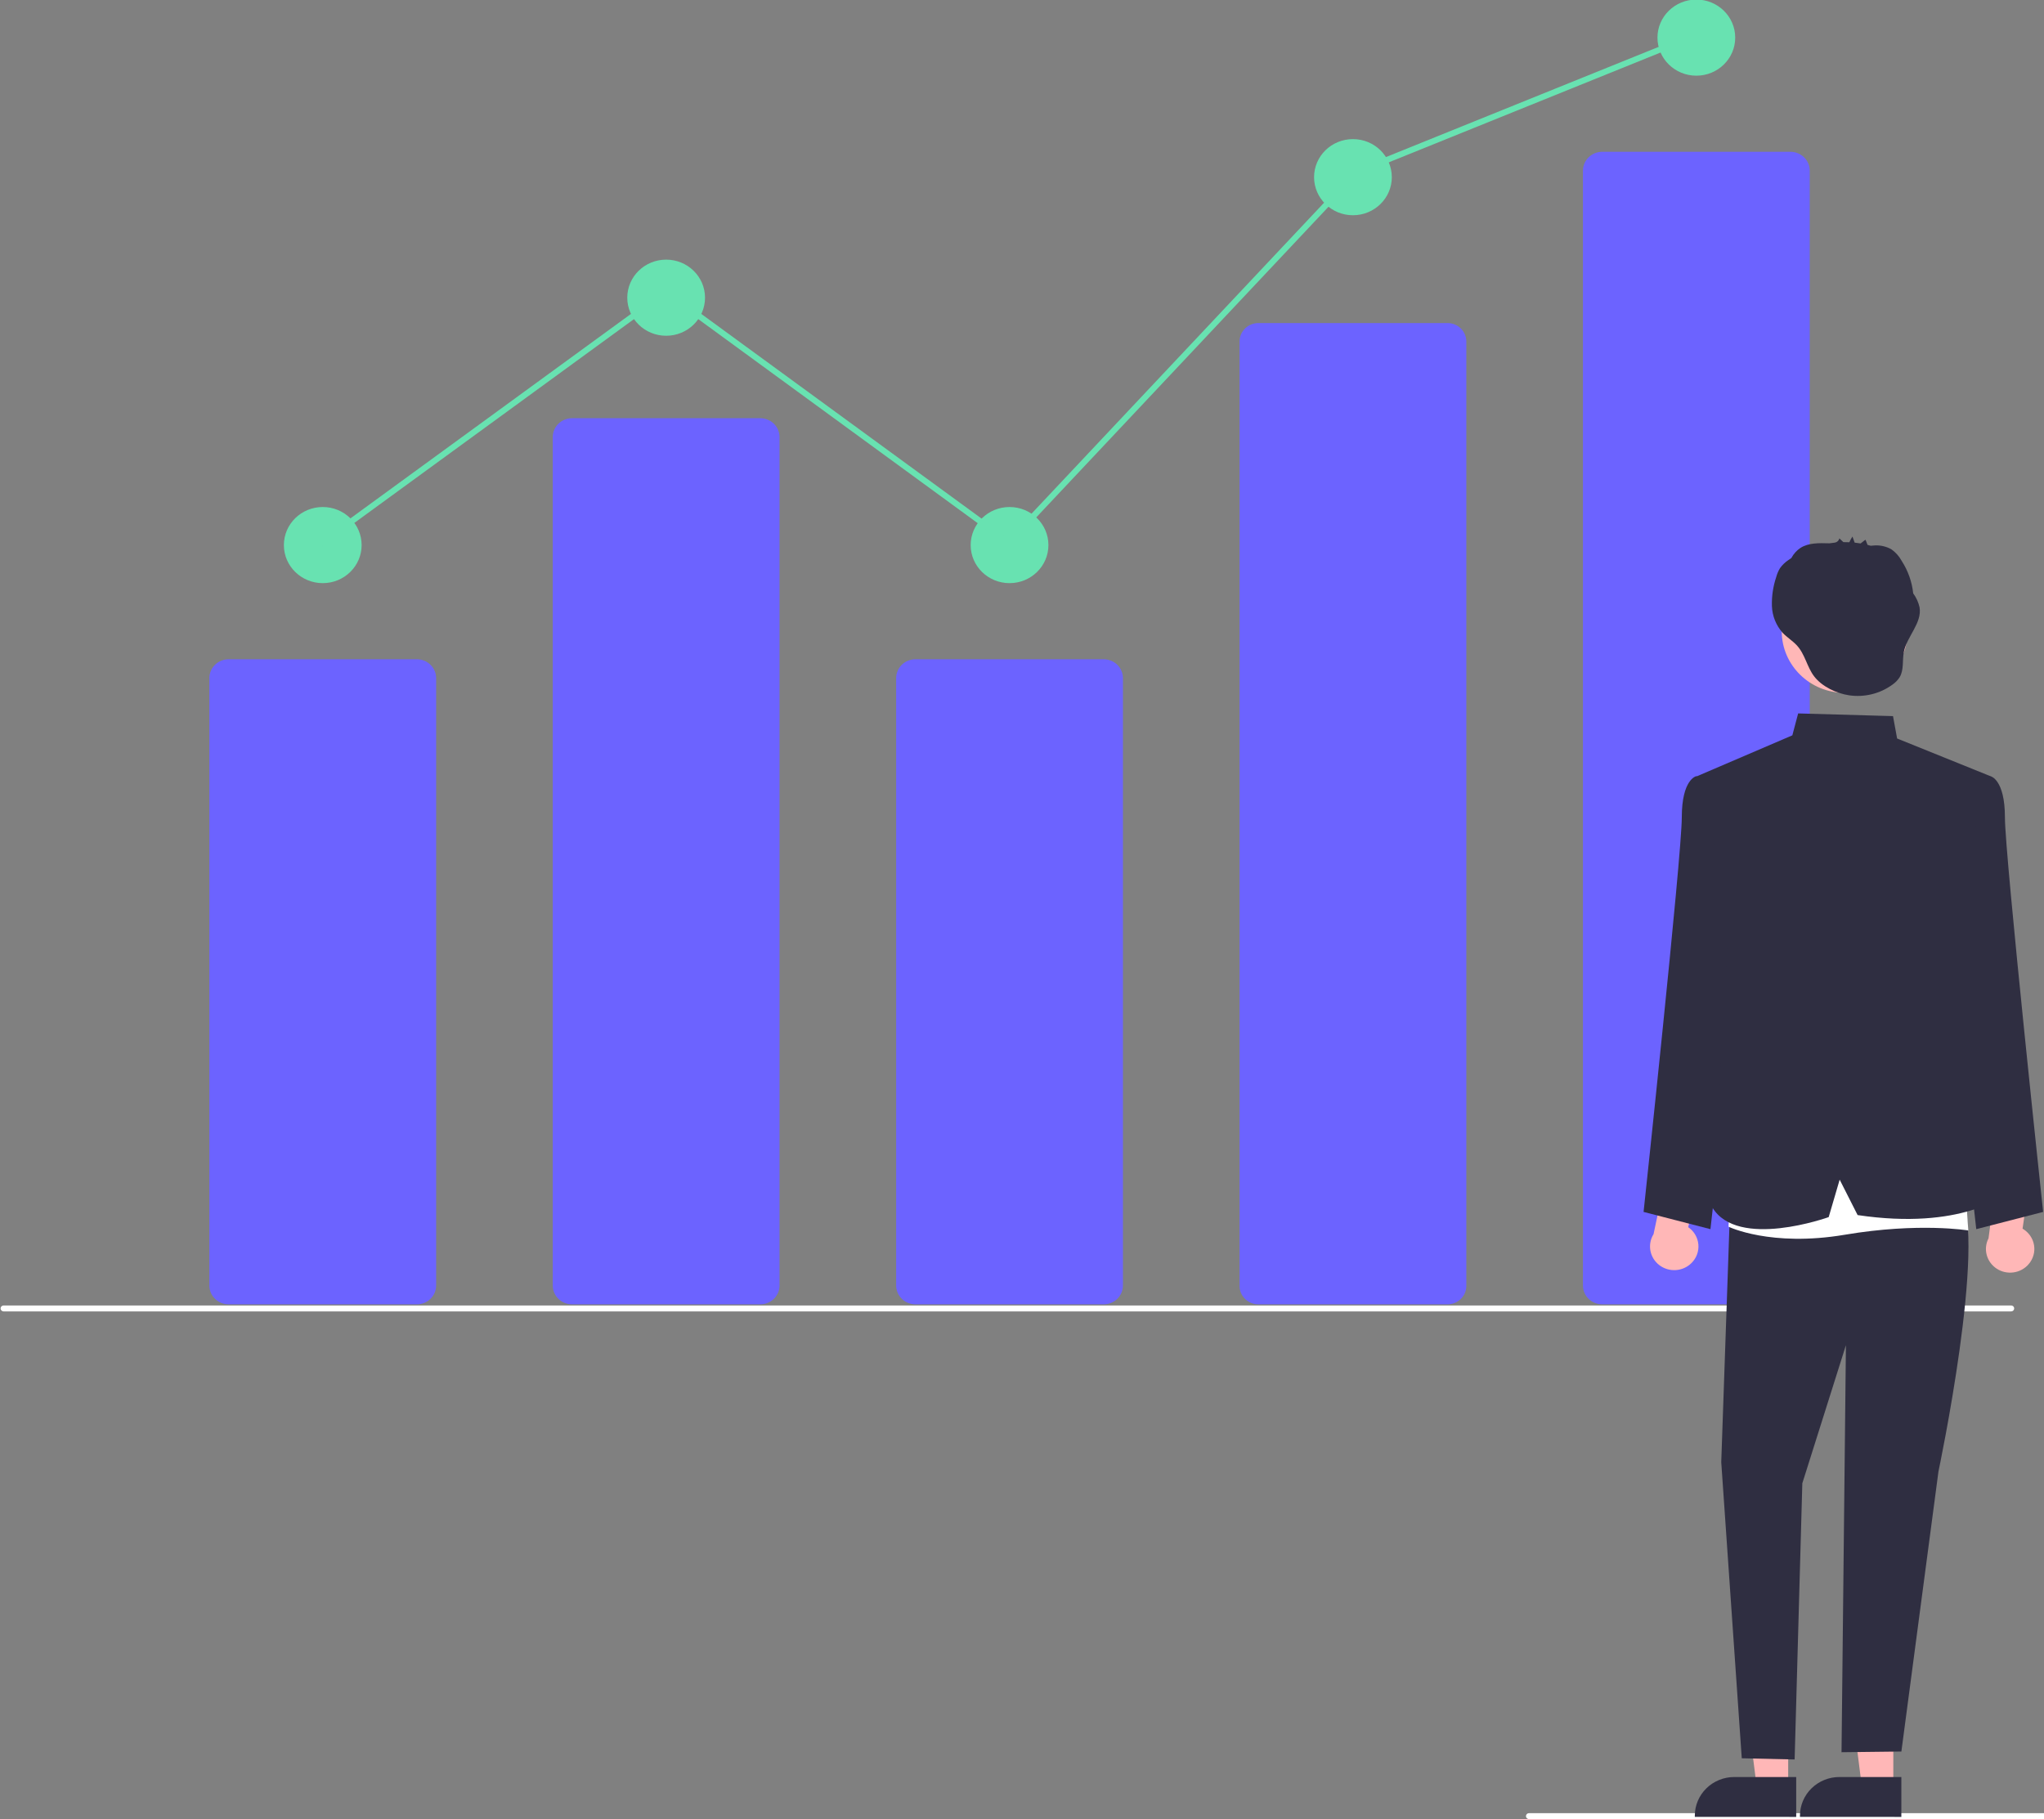 <svg width="464" height="413" viewBox="0 0 464 413" fill="none" xmlns="http://www.w3.org/2000/svg">
<rect x="0" y="0" width="464" height="413" fill="#808080" stroke="none"/>
<g clip-path="url(#clip0)">
<path d="M94.64 296.119H51.894C50.736 296.118 49.626 295.667 48.808 294.866C47.989 294.064 47.529 292.978 47.528 291.844V153.943C47.529 152.81 47.989 151.723 48.808 150.922C49.626 150.12 50.736 149.67 51.894 149.668H94.64C95.797 149.67 96.907 150.12 97.726 150.922C98.544 151.723 99.005 152.81 99.006 153.943V291.844C99.005 292.978 98.544 294.064 97.726 294.866C96.907 295.667 95.797 296.118 94.64 296.119Z" fill="#6C63FF"/>
<path d="M172.593 296.119H129.847C128.689 296.118 127.58 295.667 126.761 294.866C125.943 294.064 125.482 292.978 125.481 291.844V99.22C125.482 98.087 125.943 97.001 126.761 96.199C127.58 95.398 128.689 94.947 129.847 94.946H172.593C173.751 94.947 174.86 95.398 175.679 96.199C176.497 97.001 176.958 98.087 176.959 99.22V291.844C176.958 292.978 176.497 294.064 175.679 294.866C174.86 295.667 173.751 296.118 172.593 296.119Z" fill="#6C63FF"/>
<path d="M250.546 296.119H207.8C206.643 296.118 205.533 295.667 204.714 294.866C203.896 294.064 203.435 292.978 203.434 291.844V153.943C203.435 152.81 203.896 151.723 204.714 150.922C205.533 150.12 206.643 149.67 207.8 149.668H250.546C251.704 149.67 252.814 150.12 253.632 150.922C254.451 151.723 254.911 152.81 254.912 153.943V291.844C254.911 292.978 254.451 294.064 253.632 294.866C252.814 295.667 251.704 296.118 250.546 296.119Z" fill="#6C63FF"/>
<path d="M328.5 296.119H285.753C284.622 296.143 283.527 295.727 282.709 294.962C281.891 294.197 281.415 293.146 281.387 292.038V77.426C281.415 76.318 281.891 75.267 282.709 74.502C283.527 73.737 284.622 73.321 285.753 73.345H328.5C329.631 73.321 330.725 73.737 331.544 74.502C332.362 75.267 332.838 76.318 332.866 77.426V292.038C332.838 293.146 332.362 294.197 331.544 294.962C330.725 295.727 329.631 296.143 328.5 296.119Z" fill="#6C63FF"/>
<path d="M406.453 296.119H363.706C362.549 296.118 361.439 295.667 360.621 294.866C359.802 294.064 359.342 292.978 359.34 291.845V38.737C359.342 37.604 359.802 36.518 360.621 35.716C361.439 34.915 362.549 34.464 363.706 34.463H406.453C407.61 34.464 408.72 34.915 409.539 35.716C410.357 36.518 410.817 37.604 410.819 38.737V291.845C410.817 292.978 410.357 294.064 409.539 294.866C408.72 295.667 407.61 296.118 406.453 296.119Z" fill="#6C63FF"/>
<path d="M73.267 132.388C78.141 132.388 82.092 128.519 82.092 123.747C82.092 118.975 78.141 115.107 73.267 115.107C68.393 115.107 64.442 118.975 64.442 123.747C64.442 128.519 68.393 132.388 73.267 132.388Z" fill="#68E2B1"/>
<path d="M151.22 76.225C156.094 76.225 160.045 72.357 160.045 67.585C160.045 62.813 156.094 58.944 151.22 58.944C146.346 58.944 142.395 62.813 142.395 67.585C142.395 72.357 146.346 76.225 151.22 76.225Z" fill="#68E2B1"/>
<path d="M229.173 132.388C234.047 132.388 237.998 128.519 237.998 123.747C237.998 118.975 234.047 115.107 229.173 115.107C224.299 115.107 220.348 118.975 220.348 123.747C220.348 128.519 224.299 132.388 229.173 132.388Z" fill="#68E2B1"/>
<path d="M307.126 48.864C312 48.864 315.951 44.995 315.951 40.223C315.951 35.451 312 31.583 307.126 31.583C302.253 31.583 298.302 35.451 298.302 40.223C298.302 44.995 302.253 48.864 307.126 48.864Z" fill="#68E2B1"/>
<path d="M385.08 17.182C389.953 17.182 393.904 13.314 393.904 8.542C393.904 3.77 389.953 -0.099 385.08 -0.099C380.206 -0.099 376.255 3.77 376.255 8.542C376.255 13.314 380.206 17.182 385.08 17.182Z" fill="#68E2B1"/>
<path d="M456.543 297.724H0.82C0.637 297.724 0.462 297.653 0.333 297.526C0.204 297.4 0.132 297.229 0.132 297.05C0.132 296.871 0.204 296.7 0.333 296.573C0.462 296.447 0.637 296.376 0.82 296.376H456.543C456.726 296.376 456.901 296.447 457.03 296.573C457.159 296.7 457.232 296.871 457.232 297.05C457.232 297.229 457.159 297.4 457.03 297.526C456.901 297.653 456.726 297.724 456.543 297.724Z" fill="white"/>
<path d="M570.13 412.98H347.087C346.905 412.98 346.73 412.909 346.601 412.783C346.471 412.656 346.399 412.485 346.399 412.306C346.399 412.127 346.471 411.956 346.601 411.829C346.73 411.703 346.905 411.632 347.087 411.632H570.13C570.313 411.632 570.488 411.703 570.617 411.829C570.746 411.956 570.819 412.127 570.819 412.306C570.819 412.485 570.746 412.656 570.617 412.783C570.488 412.909 570.313 412.98 570.13 412.98Z" fill="white"/>
<path d="M383.949 286.769C384.515 286.218 384.951 285.552 385.226 284.819C385.5 284.085 385.608 283.301 385.54 282.523C385.472 281.744 385.23 280.99 384.833 280.312C384.435 279.635 383.89 279.051 383.237 278.603L385.943 266.68L378.944 263.302L375.363 280.192C374.666 281.317 374.414 282.652 374.655 283.947C374.897 285.241 375.614 286.403 376.673 287.214C377.731 288.025 379.056 288.427 380.397 288.345C381.738 288.263 383.002 287.702 383.949 286.769Z" fill="#FFB7B7"/>
<path d="M460.488 287.03C461.009 286.438 461.391 285.741 461.607 284.989C461.823 284.237 461.868 283.447 461.739 282.676C461.61 281.905 461.309 281.171 460.859 280.526C460.409 279.881 459.82 279.34 459.133 278.942L460.889 266.85L453.644 264.013L451.409 281.123C450.802 282.297 450.657 283.648 451 284.92C451.342 286.192 452.15 287.297 453.269 288.025C454.388 288.753 455.741 289.054 457.072 288.87C458.402 288.687 459.618 288.032 460.488 287.03L460.488 287.03Z" fill="#FFB7B7"/>
<path d="M405.928 405.71L398.79 405.709L395.395 378.755L405.929 378.756L405.928 405.71Z" fill="#FFB7B7"/>
<path d="M407.748 412.484L384.734 412.483V412.198C384.734 409.872 385.678 407.641 387.358 405.997C389.038 404.352 391.316 403.428 393.691 403.428H393.692L407.748 403.428L407.748 412.484Z" fill="#2F2E41"/>
<path d="M429.796 405.71L422.659 405.709L419.264 378.755L429.798 378.756L429.796 405.71Z" fill="#FFB7B7"/>
<path d="M431.617 412.484L408.603 412.483V412.198C408.603 409.872 409.547 407.641 411.227 405.997C412.907 404.352 415.185 403.428 417.561 403.428H417.561L431.617 403.428L431.617 412.484Z" fill="#2F2E41"/>
<path d="M444.167 178.94L451.863 176.221C451.863 176.221 455.13 176.9 455.13 185.573C455.13 194.247 463.805 275.137 463.805 275.137L448.623 279.051L440.041 202.306L444.167 178.94Z" fill="#2F2E41"/>
<path d="M392.739 178.94L385.043 176.221C385.043 176.221 381.776 176.9 381.776 185.573C381.776 194.247 373.101 275.137 373.101 275.137L388.283 279.051L396.864 202.306L392.739 178.94Z" fill="#2F2E41"/>
<path d="M392.838 271.196L390.734 331.96L395.391 399.175L407.392 399.446L409.138 336.746L419.035 305.396L418.037 397.798L431.625 397.639L440.041 334.068C440.041 334.068 451.155 281.456 444.992 271.196L416.608 261.955L392.838 271.196Z" fill="#2F2E41"/>
<path d="M393.069 263.875L392.384 278.492C392.384 278.492 401.96 283.158 418.794 280.316C435.627 277.473 446.816 279.347 446.816 279.347L445.524 260.714L393.069 263.875Z" fill="white"/>
<path d="M384.737 176.436L406.872 166.94L408.192 161.966L429.725 162.577L430.655 167.658L451.863 176.221L442.519 208.032L443.478 230.41L455.13 271.197C455.13 271.197 445.302 279.369 421.689 275.853L417.615 267.815L415.123 276.315C415.123 276.315 394.418 283.773 388.679 274.065L392.838 203.937L384.737 176.436Z" fill="#2F2E41"/>
<path d="M418.762 157.293C426.659 157.293 433.061 151.025 433.061 143.293C433.061 135.562 426.659 129.294 418.762 129.294C410.865 129.294 404.464 135.562 404.464 143.293C404.464 151.025 410.865 157.293 418.762 157.293Z" fill="#FFB7B7"/>
<path d="M435.752 137.869C435.496 136.729 435.004 135.654 434.307 134.708C434.029 132.092 433.138 129.575 431.703 127.352C431.141 126.31 430.343 125.409 429.37 124.716C428.256 124.087 426.984 123.777 425.7 123.82C425.466 123.816 425.047 123.885 424.67 123.902C424.429 123.829 424.185 123.763 423.941 123.702C423.798 123.391 423.515 122.486 423.437 122.548L422.371 123.376C421.921 123.3 421.468 123.24 421.014 123.193C420.849 122.731 420.683 122.269 420.518 121.807C420.25 122.22 420.014 122.653 419.814 123.102C419.362 123.08 418.909 123.072 418.457 123.079L417.551 122.227C417.498 122.465 417.375 122.682 417.198 122.852C417.02 123.022 416.796 123.138 416.553 123.185C416.136 123.227 415.721 123.282 415.308 123.347C415.274 123.347 415.24 123.347 415.207 123.346C412.977 123.291 410.579 123.194 408.714 124.392C407.842 124.978 407.132 125.768 406.648 126.689C406.419 126.841 406.19 126.991 405.969 127.152C405.221 127.652 404.573 128.281 404.056 129.009C403.681 129.636 403.396 130.312 403.21 131.016C402.499 133.135 402.169 135.36 402.236 137.59C402.312 139.835 403.178 141.986 404.686 143.679C405.642 144.685 406.857 145.428 407.815 146.432C409.786 148.501 410.156 151.386 411.842 153.575C413.625 155.89 416.881 157.413 419.739 157.85C421.458 158.104 423.211 158.022 424.898 157.61C426.584 157.199 428.171 156.465 429.567 155.45C430.236 154.994 430.806 154.41 431.24 153.733C432.232 152.052 431.811 149.94 432.18 148.033C432.87 144.459 436.355 141.459 435.752 137.869Z" fill="#2F2E41"/>
<path d="M72.796 124.288L71.974 123.207L151.221 65.442L228.921 122.187L307.686 38.458L307.827 38.402L384.267 7.512L384.793 8.758L308.493 39.59L229.093 123.994L151.22 67.123L72.796 124.288Z" fill="#68E2B1"/>
</g>
<defs>
<clipPath id="clip0">
<rect width="464" height="413" fill="white"/>
</clipPath>
</defs>
</svg>
